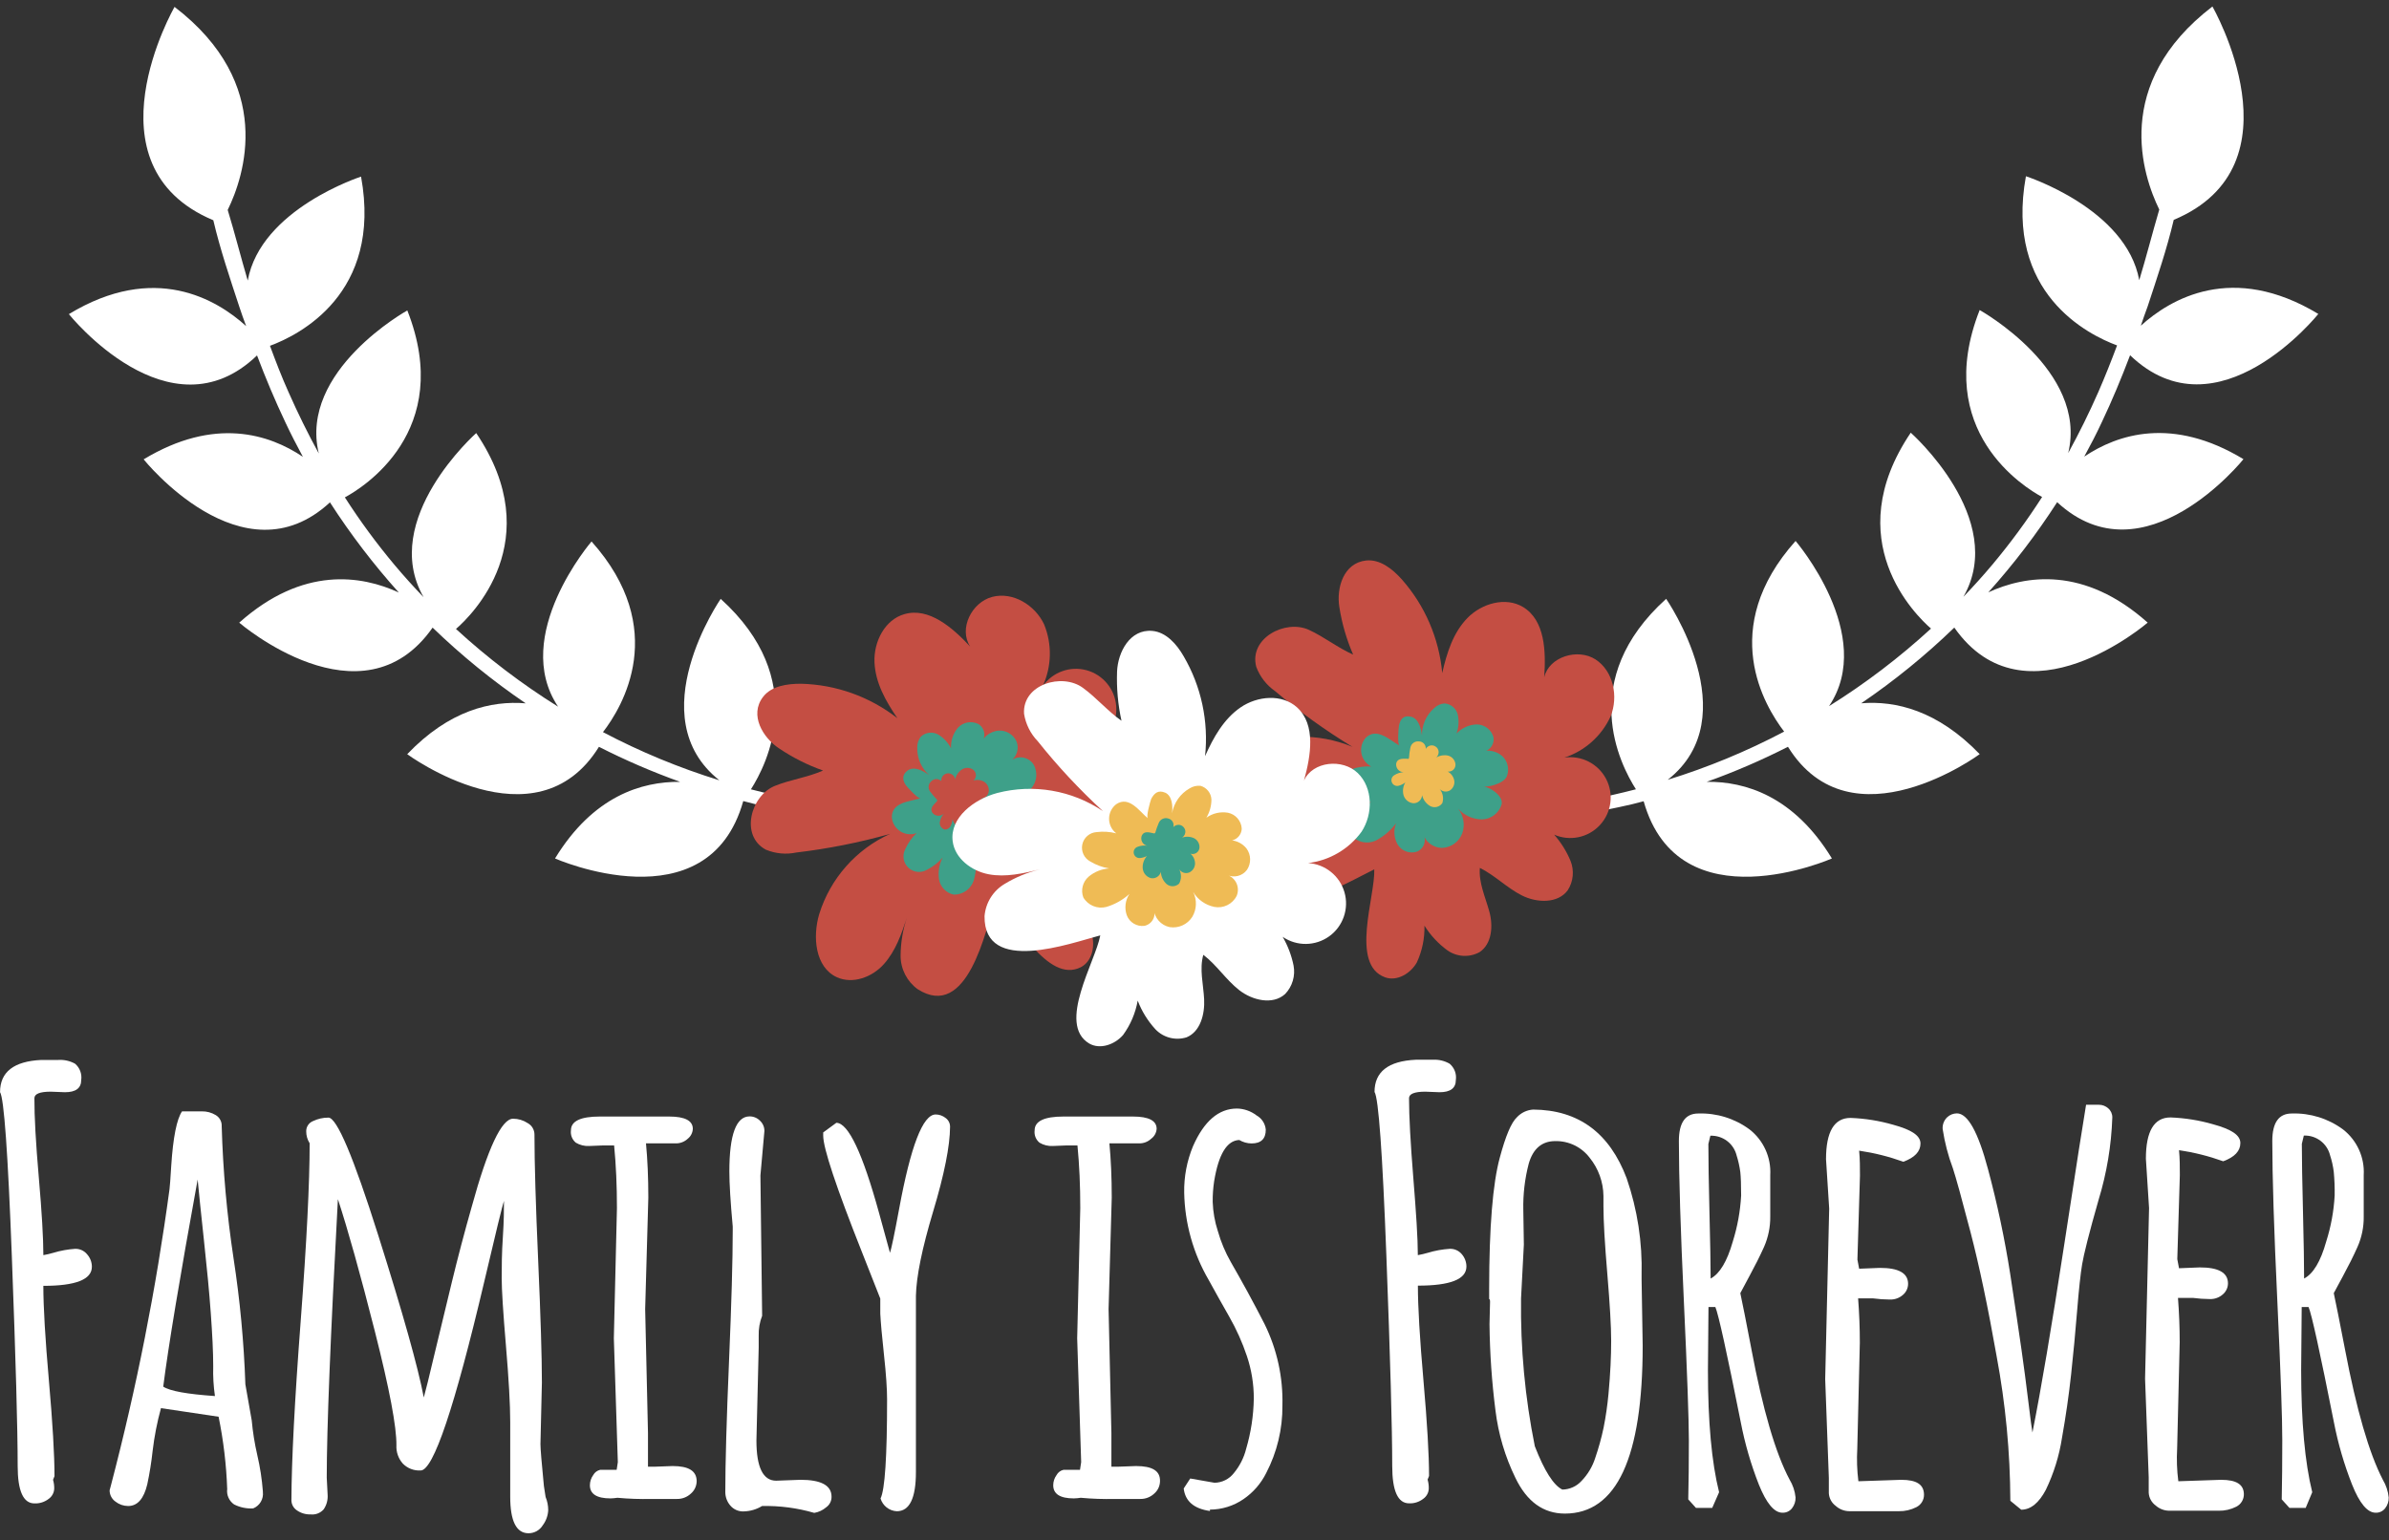 <svg height="129" viewBox="0 0 200 129" width="200" xmlns="http://www.w3.org/2000/svg"><rect x="0" y="0" width="200" height="129" fill="#333333" stroke="none"/><g fill="none"><g fill="#fff"><path d="m6.305 104.576c-.624.041-1.241.153-1.839.334-.275.08-.554.145-.836.196 0-1.406-.127-3.57-.38-6.49-.254-2.92-.377-5.137-.369-6.651 0-.363.455-.548 1.366-.548l1.193.046c.905 0 1.36-.34 1.36-1.026.072-.511-.122-1.024-.513-1.36-.427-.238-.913-.348-1.401-.317-.576 0-1.072 0-1.424 0-2.305.108-3.458 1.007-3.458 2.697.33.507.659 5.08.986 13.718.327 8.638.49 14.501.49 17.591 0 2.086.469 3.13 1.406 3.13.433.018.858-.119 1.199-.386.273-.198.441-.51.455-.847.005-.251-.028-.502-.098-.744l.121-.305c0-1.787-.156-4.448-.467-7.983-.311-3.535-.467-6.186-.467-7.954 2.709 0 4.063-.53 4.063-1.602-.001-.383-.142-.752-.398-1.037-.241-.299-.607-.469-.991-.461z"/><path d="m21.072 118.934-.53-3.009c-.121-3.536-.452-7.062-.991-10.559-.555-3.663-.886-7.357-.991-11.061.018-.378-.175-.736-.501-.928-.347-.21-.747-.318-1.153-.312h-1.666c-.444.652-.749 2.173-.905 4.559-.063 1.084-.115 1.729-.144 1.96-1.127 8.353-2.763 16.63-4.899 24.784l-.115.432c-.001.376.182.729.49.945.303.238.676.367 1.061.369.778 0 1.314-.605 1.602-1.816.198-.931.348-1.872.45-2.818.143-1.203.376-2.394.697-3.562l4.824.72c.407 1.994.648 4.018.72 6.052-.064.504.158 1.002.576 1.291.494.25 1.044.365 1.597.334.554-.223.887-.791.813-1.383v-.052c-.078-1.021-.234-2.035-.467-3.032-.222-.96-.378-1.935-.467-2.916zm-7.406-2.818c.427-3.362 1.387-9.143 2.882-17.343.098 1.055.271 2.744.524 5.078s.45 4.38.576 6.138c.127 1.758.202 3.233.202 4.421-.024.834.024 1.67.144 2.496-2.334-.161-3.775-.421-4.329-.79z"/><path d="m45.533 124.432c-.192-1.96-.288-3.124-.288-3.493l.121-5.159c0-2.117-.104-5.518-.311-10.202-.207-4.684-.311-8.204-.311-10.559.004-.406-.218-.782-.576-.974-.361-.237-.784-.363-1.216-.363-.957 0-2.11 2.453-3.458 7.36-.607 2.133-1.164 4.246-1.671 6.34-.507 2.094-.991 4.102-1.452 6.023-.453 1.921-.751 3.128-.893 3.62-.476-2.521-1.75-7.057-3.821-13.608-2.071-6.551-3.458-9.827-4.161-9.827-.445-.003-.884.096-1.285.288-.349.136-.578.473-.576.847-.004.359.096.711.288 1.014 0 3.324-.252 8.307-.755 14.951-.503 6.644-.761 11.629-.772 14.957.007.331.175.639.45.824.336.238.741.359 1.153.346.412.047.821-.11 1.095-.421.244-.353.361-.777.334-1.205l-.075-1.458c0-4.042.311-11.814.934-23.314.841 2.567 1.873 6.257 3.095 11.072 1.222 4.815 1.823 7.996 1.804 9.545-.028.56.164 1.108.536 1.527.391.398.935.608 1.493.576 1.064 0 2.84-5.272 5.326-15.816.957-4.077 1.506-6.33 1.648-6.761 0 .669 0 1.677-.092 3.02-.092 1.343-.098 2.507-.098 3.458 0 .951.121 2.882.357 5.66.236 2.778.357 4.928.357 6.375v6.259c0 2.04.511 3.061 1.533 3.061.487.001.939-.253 1.193-.669.273-.365.431-.802.455-1.256.001-.382-.073-.76-.219-1.112z"/><path d="m56.305 122.767-1.412.052h-.646v-1.36-1.458l-.236-10.375.265-9.343c0-1.689-.069-3.199-.196-4.536h2.513c.364.001.715-.137.98-.386.258-.202.415-.508.427-.836 0-.68-.663-1.026-1.983-1.026h-5.804c-1.61 0-2.415.384-2.415 1.153-.051.393.103.785.409 1.037.337.201.726.298 1.118.277l1.153-.046h.934c.161 1.637.236 3.389.236 5.251l-.259 10.893.334 10.375-.098.646h-1.383c-.245.055-.455.213-.576.432-.182.249-.281.55-.282.859 0 .732.576 1.101 1.729 1.101.193-.006.385-.023.576-.052.945.087 1.893.12 2.841.098h2.15c.427.007.841-.152 1.153-.444.311-.264.49-.652.49-1.061-.012-.853-.686-1.251-2.017-1.251z"/><path d="m67.003 123.919-2.029.075c-1.095 0-1.648-1.124-1.648-3.366l.19-7.793v-.974c-.017-.573.081-1.143.288-1.677l-.144-11.752.334-3.723c.004-.326-.13-.637-.369-.859-.229-.234-.543-.365-.87-.363-1.13 0-1.695 1.537-1.695 4.611 0 1.022.094 2.559.282 4.611v.357c0 2.421-.104 6.071-.311 10.951s-.311 8.53-.311 10.951c.005.401.15.789.409 1.095.282.342.71.529 1.153.501.536-.014 1.059-.17 1.516-.45 1.477-.031 2.95.163 4.369.576.369-.061.714-.223.997-.467.284-.199.452-.524.45-.87.012-.957-.859-1.435-2.611-1.435z"/><path d="m79.153 93.614c-.235-.186-.525-.288-.824-.288-1.068 0-2.088 2.644-3.061 7.931-.384 2.075-.638 3.293-.761 3.654 0 0-.305-1.118-.911-3.32-1.383-5.03-2.576-7.552-3.579-7.568l-1.101.807v.271c0 1.049 1.084 4.305 3.251 9.769.957 2.436 1.466 3.727 1.527 3.873v1.262c.035.686.133 1.833.311 3.458.179 1.625.259 2.882.259 3.729 0 4.807-.183 7.57-.548 8.288.18.61.725 1.039 1.36 1.072 1.068 0 1.602-1.091 1.602-3.274v-14.761c.035-1.625.517-3.987 1.447-7.084.93-3.097 1.401-5.456 1.412-7.078.003-.297-.142-.575-.386-.744z"/><path d="m95.101 122.767-1.412.052h-.646v-1.36-1.458l-.236-10.375.265-9.343c0-1.689-.069-3.199-.196-4.536h2.513c.364.001.715-.137.98-.386.271-.195.441-.502.461-.836 0-.68-.663-1.026-1.983-1.026h-5.816c-1.606 0-2.411.384-2.415 1.153-.051.393.103.785.409 1.037.337.201.726.298 1.118.277l1.124-.046h.934c.161 1.637.236 3.389.236 5.251l-.259 10.893.334 10.375-.098.646h-1.383c-.246.054-.456.212-.576.432-.182.249-.281.55-.282.859 0 .732.576 1.101 1.729 1.101.193-.006.385-.023.576-.052.945.087 1.893.12 2.841.098h2.15c.427.007.841-.152 1.153-.444.311-.264.49-.652.49-1.061.017-.853-.651-1.251-2.012-1.251z"/><path d="m104.45 108.196c-.503-.918-.972-1.754-1.406-2.507-.467-.817-.833-1.688-1.089-2.594-.258-.79-.403-1.613-.432-2.444-.006-.579.035-1.157.121-1.729.369-2.259 1.066-3.418 2.104-3.458.311.185.665.284 1.026.288.795 0 1.193-.384 1.193-1.153-.044-.501-.333-.948-.772-1.193-.47-.362-1.044-.564-1.637-.576-1.533 0-2.755 1.049-3.683 3.153-.511 1.232-.762 2.557-.738 3.89.051 2.573.757 5.09 2.052 7.314.576 1.049 1.153 2.079 1.729 3.089.596 1.045 1.088 2.145 1.47 3.285.386 1.152.581 2.359.576 3.573-.024 1.419-.239 2.829-.64 4.19-.186.744-.537 1.437-1.026 2.029-.389.506-.988.805-1.625.813l-2.029-.357-.548.836c.127 1.068.859 1.696 2.196 1.885v-.115c1.002-.003 1.981-.309 2.807-.876.81-.554 1.464-1.306 1.902-2.184.91-1.747 1.378-3.69 1.36-5.66.061-2.367-.455-4.713-1.504-6.836-.438-.857-.907-1.744-1.406-2.663z"/><path d="m121.372 104.576c-.624.041-1.241.153-1.839.334-.275.08-.554.146-.836.196 0-1.406-.144-3.568-.38-6.49-.236-2.922-.357-5.135-.357-6.651 0-.363.455-.548 1.36-.548l1.193.046c.911 0 1.366-.34 1.366-1.026.073-.512-.123-1.026-.519-1.36-.426-.246-.915-.362-1.406-.334-.576 0-1.072 0-1.424 0-2.305.108-3.458 1.007-3.458 2.697.334.515.665 5.085.991 13.712.327 8.626.49 14.496.49 17.608 0 2.086.471 3.13 1.412 3.13.431.019.855-.118 1.193-.386.275-.196.443-.509.455-.847.007-.255-.027-.51-.098-.755l.121-.305c0-1.787-.156-4.448-.467-7.983-.311-3.535-.467-6.186-.467-7.954 2.709 0 4.063-.53 4.063-1.602-.001-.382-.141-.75-.392-1.037-.248-.294-.618-.458-1.003-.444z"/><path d="m137.429 106.801c.073-2.76-.348-5.51-1.245-8.121-1.437-3.819-4.048-5.741-7.833-5.764-.52.032-1.007.263-1.36.646-.469.434-.947 1.564-1.435 3.389-.588 2.167-.884 5.817-.888 10.951v.882c.052 0 .075.081.075.236l-.046 1.867c.026 2.421.193 4.838.501 7.239.239 1.959.804 3.864 1.671 5.637.957 1.987 2.334 2.982 4.133 2.986 4.346 0 6.519-4.69 6.519-14.069l-.092-5.545zm-2.772 9.937c-.088.946-.224 1.887-.409 2.818-.182.861-.417 1.71-.703 2.542-.231.722-.626 1.38-1.153 1.925-.411.448-.989.706-1.597.715-.738-.361-1.506-1.572-2.305-3.631-.821-4.071-1.207-8.217-1.153-12.369l.236-4.519-.046-2.882c-.029-1.314.124-2.625.455-3.896.363-1.256 1.107-1.885 2.219-1.885 1.129-.024 2.2.495 2.882 1.395.732.905 1.138 2.03 1.153 3.193v.859c0 1.239.11 3.13.323 5.66.213 2.53.323 4.409.323 5.637s-.063 2.703-.225 4.438z"/><path d="m146.622 112.968c-.442-2.305-.751-3.866-.928-4.68.046-.098.3-.576.761-1.424.461-.847.87-1.66 1.222-2.438.356-.808.535-1.682.524-2.565v-3.458c.084-1.48-.562-2.907-1.729-3.821-1.241-.919-2.757-1.39-4.3-1.337-1.084 0-1.62.772-1.62 2.305 0 2.947.138 7.406.415 13.378.277 5.971.417 9.869.421 11.695 0 1.821-.017 3.466-.052 4.934l.646.715h1.36l.576-1.314c-.622-2.486-.934-5.887-.934-10.202l.046-5.303h.576c.254.588.963 3.804 2.127 9.648.343 1.784.851 3.532 1.516 5.222.63 1.568 1.287 2.352 1.971 2.352.311.012.608-.125.801-.369.202-.258.308-.578.3-.905-.053-.531-.224-1.043-.501-1.499-1.176-2.209-2.242-5.854-3.199-10.934zm-3.412-5.896c0-1.153-.035-2.986-.098-5.51-.063-2.524-.092-4.455-.092-5.764l.167-.692c1.03-.041 1.948.647 2.196 1.648.144.455.248.922.311 1.395.046.427.069 1.084.069 1.971-.073 1.311-.309 2.609-.703 3.862-.473 1.652-1.089 2.68-1.85 3.084z"/><path d="m159.187 123.919-3.608.121c-.114-.912-.145-1.832-.092-2.749l.213-8.859c0-1.226-.048-2.461-.144-3.706h1.245c.47.062.944.095 1.418.098.4.013.79-.127 1.089-.392.272-.229.43-.566.432-.922 0-.895-.79-1.341-2.369-1.337l-1.729.069c-.098-.478-.144-.732-.144-.761l.213-7.026c0-.697 0-1.401-.069-2.098 1.261.185 2.501.496 3.7.928.957-.352 1.435-.859 1.435-1.527s-.755-1.153-2.271-1.568c-1.167-.338-2.371-.532-3.585-.576-1.368 0-2.052 1.153-2.052 3.458l.265 4.133-.334 14.282.305 8.265v1.291c.025.422.236.811.576 1.061.316.285.727.443 1.153.444h4.133c.506.009 1.007-.106 1.458-.334.407-.199.66-.619.646-1.072-.017-.841-.64-1.222-1.885-1.222z"/><path d="m175.718 92.513h-1.078c-.192 1.103-.809 5.053-1.85 11.85-1.041 6.797-1.921 11.996-2.64 15.597-.054-.284-.169-1.155-.346-2.611-.177-1.456-.369-2.911-.576-4.363-.207-1.445-.519-3.535-.934-6.271-.463-2.965-1.084-5.903-1.862-8.801-.83-3.12-1.698-4.68-2.605-4.68-.307.002-.602.121-.824.334-.262.256-.397.615-.369.98.171 1.126.458 2.231.859 3.297.254.768.744 2.544 1.47 5.326.726 2.782 1.454 6.24 2.184 10.375.751 4.001 1.137 8.062 1.153 12.133l.911.744c.795 0 1.487-.576 2.063-1.671.665-1.383 1.122-2.857 1.354-4.375.319-1.798.573-3.566.761-5.303.188-1.737.355-3.504.501-5.303.146-1.798.286-3.101.421-3.908.133-.801.576-2.594 1.372-5.372.687-2.245 1.074-4.57 1.153-6.916.005-.294-.122-.576-.346-.767-.212-.19-.487-.295-.772-.294z"/><path d="m185.965 123.919-3.602.121c-.118-.911-.151-1.832-.098-2.749l.213-8.899c0-1.226-.048-2.461-.144-3.706h1.245c.472.062.948.095 1.424.098.398.013.786-.127 1.084-.392.272-.229.43-.566.432-.922 0-.895-.79-1.341-2.369-1.337l-1.729.069c-.098-.478-.144-.732-.144-.761l.213-7.026c0-.697 0-1.401-.069-2.098 1.261.185 2.501.496 3.7.928.957-.352 1.435-.859 1.435-1.527 0-.669-.755-1.153-2.271-1.568-1.165-.338-2.367-.531-3.579-.576-1.372 0-2.058 1.153-2.058 3.458l.265 4.133-.334 14.282.305 8.265v1.291c.025.422.236.811.576 1.061.316.285.727.443 1.153.444h4.133c.506.009 1.007-.106 1.458-.334.407-.199.66-.619.646-1.072-.017-.801-.64-1.182-1.885-1.182z"/><path d="m199.487 123.919c-1.153-2.225-2.211-5.875-3.176-10.951-.446-2.305-.757-3.866-.934-4.68l.767-1.424c.461-.853.87-1.66 1.216-2.438.359-.807.538-1.682.524-2.565v-3.458c.085-1.48-.561-2.908-1.729-3.821-1.242-.918-2.757-1.389-4.3-1.337-1.084 0-1.625.768-1.625 2.305 0 2.947.14 7.406.421 13.378.28 5.971.419 9.869.415 11.695 0 1.821-.015 3.466-.046 4.934l.646.715h1.36l.548-1.314c-.615-2.486-.924-5.887-.928-10.202l.046-5.303h.576c.254.588.961 3.804 2.121 9.648.345 1.784.855 3.532 1.522 5.222.626 1.568 1.283 2.352 1.971 2.352.309.013.606-.125.795-.369.204-.257.31-.577.3-.905-.052-.524-.219-1.03-.49-1.481zm-6.594-16.859c0-1.153-.029-2.986-.092-5.51-.063-2.524-.098-4.455-.098-5.764l.167-.692c1.03-.041 1.948.647 2.196 1.648.149.454.254.921.311 1.395.061.655.086 1.313.075 1.971-.072 1.312-.311 2.61-.709 3.862-.465 1.66-1.082 2.692-1.85 3.095z"/><path d="m153.36 71.885c-3.187-5.222-7.256-6.455-10.478-6.415 2.327-.832 4.599-1.812 6.801-2.934 5.297 8.548 16.052.617 16.052.617-3.516-3.654-7.032-4.496-9.919-4.259 2.774-1.887 5.381-4.008 7.793-6.34 5.914 8.444 16.19-.415 16.19-.415-5.337-4.761-10.248-3.96-13.343-2.536 2.119-2.359 4.046-4.884 5.764-7.55 7.303 6.761 15.597-3.602 15.597-3.602-5.942-3.597-10.53-2.098-13.331-.213.513-.939 1.009-1.89 1.47-2.882.87-1.833 1.648-3.706 2.369-5.608 7.343 7.061 15.758-3.458 15.758-3.458-7.193-4.346-12.392-1.251-14.859.986.19-.576.38-1.089.576-1.631.772-2.352 1.602-4.778 2.179-7.233 10.888-4.559 3.239-17.867 3.239-17.867-8.45 6.473-5.827 14.19-4.45 17.003-.576 1.96-1.084 3.965-1.677 5.914-1.089-6-9.487-8.703-9.487-8.703-1.787 9.827 5.239 13.285 7.631 14.167-.49 1.308-1.003 2.605-1.562 3.885-.768 1.748-1.612 3.458-2.53 5.13 1.677-6.916-7.412-11.977-7.412-11.977-3.988 10.138 3.793 14.882 5.228 15.654-1.266 1.973-2.656 3.863-4.161 5.66-.778.928-1.591 1.827-2.427 2.697 3.741-6.524-4.409-13.741-4.409-13.741-6.069 8.997.427 15.303 1.695 16.403-2.639 2.424-5.496 4.599-8.536 6.496 3.983-5.925-2.801-13.833-2.801-13.833-6.542 7.331-2.588 13.833-.957 15.965-3.117 1.644-6.38 2.995-9.746 4.035 6.715-5.268-.133-15.153-.133-15.153-7.493 6.767-3.862 13.867-2.53 15.948-2.652.691-5.348 1.203-8.069 1.533-3.387.314-6.789.452-10.19.415-.248 0-.329.415-.063.455 5.879.882 12.254.184 18.006-1.153.323-.075.64-.167.963-.248 2.951 10.455 15.764 4.79 15.764 4.79z"/><path d="m81.13 68.046c-3.404.038-6.807-.101-10.196-.415-2.721-.33-5.417-.842-8.069-1.533 1.331-2.081 4.945-9.182-2.53-15.948 0 0-6.824 9.879-.11 15.193-3.367-1.04-6.63-2.391-9.746-4.035 1.631-2.11 5.585-8.646-.957-15.965 0 0-6.784 7.885-2.801 13.833-3.044-1.9-5.906-4.078-8.548-6.507 1.274-1.101 7.764-7.406 1.695-16.403 0 0-8.144 7.216-4.409 13.741-.836-.87-1.648-1.769-2.427-2.697-1.506-1.797-2.896-3.687-4.161-5.66 1.435-.772 9.222-5.516 5.228-15.654 0 0-9.089 5.043-7.412 11.977-.915-1.671-1.758-3.381-2.53-5.13-.576-1.28-1.072-2.576-1.556-3.885 2.386-.882 9.418-4.34 7.625-14.167 0 0-8.398 2.703-9.487 8.703-.576-1.948-1.078-3.954-1.677-5.914 1.378-2.813 3.994-10.53-4.45-17.003 0 0-7.648 13.291 3.245 17.867.576 2.455 1.401 4.882 2.173 7.233.179.542.369 1.084.576 1.631-2.484-2.254-7.683-5.349-14.841-1.003 0 0 8.409 10.524 15.752 3.458.72 1.902 1.504 3.775 2.375 5.608.455.974.951 1.925 1.464 2.882-2.801-1.885-7.383-3.383-13.331.213 0 0 8.294 10.375 15.597 3.602 1.717 2.666 3.645 5.191 5.764 7.55-3.107-1.435-8.023-2.236-13.36 2.524 0 0 10.277 8.859 16.19.415 2.412 2.332 5.019 4.453 7.793 6.34-2.882-.236-6.398.576-9.919 4.259 0 0 10.755 7.931 16.052-.617 2.202 1.121 4.474 2.101 6.801 2.934-3.222-.04-7.291 1.193-10.478 6.415 0 0 12.818 5.666 15.758-4.807.323.081.64.173.963.248 5.764 1.36 12.104 2.058 18.006 1.153.265-.023.19-.432-.058-.438z"/></g><path d="m90.49 80.991c.939-.49 1.216-1.775.899-2.79-.398-.986-1.02-1.866-1.816-2.571.933.182 1.892.182 2.824 0 .952-.195 1.707-.919 1.942-1.862.207-1.228-.841-2.305-1.937-2.922-1.095-.617-2.357-.98-3.199-1.908 1.308-.496 2.767-.513 4.086-.991s2.565-1.729 2.305-3.101c-.217-.851-.834-1.543-1.654-1.856-.81-.298-1.662-.466-2.524-.496 1.32-.571 2.134-1.913 2.031-3.347-.103-1.434-1.101-2.646-2.488-3.023-1.388-.377-2.861.165-3.675 1.35.762-1.636.808-3.516.127-5.187-.755-1.614-2.611-2.755-4.34-2.305-1.729.45-2.836 2.686-1.844 4.167-1.476-1.585-3.458-3.32-5.516-2.72-1.637.467-2.576 2.305-2.501 4.035.075 1.729.951 3.262 1.914 4.674-2.311-1.801-5.14-2.812-8.069-2.882-1.153 0-2.478.179-3.182 1.112-1.153 1.516 0 3.412 1.337 4.294 1.147.776 2.389 1.401 3.695 1.862-1.291.576-2.72.755-4.035 1.285-2.017.818-2.939 4.173-.755 5.343.81.336 1.702.418 2.559.236 2.648-.313 5.267-.834 7.833-1.556-2.836 1.289-4.989 3.725-5.919 6.697-.576 1.919-.352 4.461 1.47 5.303 1.331.605 2.963 0 3.942-1.101.98-1.101 1.47-2.513 1.925-3.902-.345 1.036-.523 2.119-.53 3.21.002 1.107.533 2.146 1.429 2.795 4.167 2.657 5.712-4.934 6.473-7.389 1.66 1.493 4.386 6.974 7.193 5.545z" fill="#c44e43"/><path d="m75.988 64.519c.542-.375 1.268 0 1.804.398-.666-.592-1.034-1.45-1.003-2.34-.006-.322.1-.635.3-.888.397-.373.991-.443 1.464-.173.455.278.824.677 1.066 1.153-.039-.629.167-1.249.576-1.729.443-.478 1.151-.601 1.729-.3.266.17.44.451.475.764.035.313-.074.626-.296.85.263-.592.82-1.001 1.464-1.072.651-.051 1.263.311 1.533.905.247.607.023 1.304-.53 1.654.281-.245.653-.359 1.022-.312.37.046.702.248.914.555.4.659.315 1.503-.207 2.069-.519.549-1.245.854-2 .841.734.067 1.385.501 1.729 1.153.329.674.225 1.479-.265 2.046-.513.553-1.335.69-2 .334.305.062.568.253.72.524s.18.595.075.888c-.265.585-.896.914-1.527.795-.622-.147-1.141-.572-1.406-1.153.138.739.105 1.501-.098 2.225-.23.732-.916 1.225-1.683 1.21-.635-.133-1.124-.64-1.233-1.28-.093-.628.016-1.27.311-1.833-.367.428-.816.779-1.32 1.032-.502.297-1.14.225-1.562-.178-.422-.402-.526-1.036-.253-1.552.225-.506.548-.962.951-1.343-.449.167-.95.116-1.356-.138-.406-.254-.672-.682-.719-1.159-.04-1.291 1.481-1.337 2.403-1.62-.213.063-1.101-.911-1.233-1.095-.294-.438-.329-.876.156-1.233z" fill="#3ea089"/><path d="m77.862 66.282c-.196-.272-.148-.65.11-.865.109-.115.26-.179.418-.179s.309.065.418.179c-.043-.318.18-.611.499-.654.318-.043.611.18.654.499.078-.341.284-.638.576-.83.294-.189.675-.173.951.04.134.109.212.273.212.447 0 .173-.078.337-.212.447.307-.101.642-.061.916.11.271.178.415.497.369.818-.049.334-.337.58-.674.576.409.098.882.254 1.014.651.083.393-.139.786-.519.916-.375.108-.777.063-1.118-.127.27.277.27.72 0 .997-.289.25-.699.305-1.043.138-.336-.176-.586-.482-.692-.847-.016.201-.07.397-.161.576-.092.185-.283.3-.49.294-.268-.077-.442-.334-.415-.611.047-.271.166-.524.346-.732-.134.136-.322.205-.512.187-.19-.018-.362-.12-.468-.279-.213-.369.133-.651.363-.899.034-.027.054-.067.058-.11-.006-.032-.02-.061-.04-.086-.201-.206-.388-.425-.559-.657z" fill="#c44e43"/><path d="m115.96 81.844c1.003.352 2.127-.323 2.651-1.245.448-.965.666-2.02.64-3.084.503.807 1.157 1.509 1.925 2.069.794.557 1.835.615 2.686.15 1.043-.692 1.153-2.202.818-3.412-.334-1.21-.893-2.398-.79-3.643 1.256.617 2.259 1.671 3.516 2.305 1.256.634 3.009.697 3.839-.432.475-.737.561-1.66.231-2.473-.333-.798-.795-1.535-1.366-2.184 1.317.573 2.852.251 3.829-.802s1.182-2.608.513-3.878c-.67-1.271-2.068-1.98-3.489-1.77 1.717-.562 3.121-1.816 3.873-3.458.669-1.654.231-3.793-1.256-4.761-1.487-.968-3.902-.236-4.305 1.493.15-2.161.081-4.772-1.775-5.89-1.464-.876-3.458-.3-4.651.922-1.193 1.222-1.729 2.922-2.11 4.611-.265-2.914-1.454-5.666-3.395-7.856-.778-.87-1.821-1.695-2.986-1.568-1.885.207-2.496 2.305-2.231 3.908.215 1.367.602 2.701 1.153 3.971-1.297-.576-2.409-1.476-3.695-2.069-1.971-.911-5.049.697-4.415 3.095.305.821.854 1.529 1.573 2.029 2.034 1.723 4.2 3.284 6.478 4.669-2.887-1.204-6.151-1.116-8.968.242-1.798.888-3.499 2.795-2.882 4.697.461 1.383 2.035 2.144 3.499 2.127 1.464-.017 2.836-.64 4.161-1.251-.993.452-1.907 1.059-2.709 1.798-.809.755-1.208 1.852-1.072 2.951.911 4.865 7.493.813 9.798-.305.098 2.236-2.052 7.977.911 9.043z" fill="#c44e43"/><path d="m118.104 60.012c.646.138.853.934.939 1.585-.016-.883.359-1.727 1.026-2.305.232-.223.533-.359.853-.386.546.033 1.004.423 1.124.957.108.521.07 1.061-.11 1.562.441-.465 1.048-.739 1.689-.761.654-0 1.227.436 1.401 1.066.056.311-.032.63-.237.869-.206.239-.508.373-.823.365.614-.213 1.294-.084 1.787.34.478.439.632 1.129.386 1.729-.259.576-1.608.98-2.213.79.749 0 1.948.801 1.787 1.533-.218.736-.887 1.246-1.654 1.262-.757-.006-1.476-.331-1.983-.893.461.588.587 1.372.334 2.075-.271.698-.929 1.171-1.677 1.205-.753-.004-1.413-.507-1.614-1.233.165.262.207.584.115.88-.092.296-.309.537-.593.659-.61.208-1.283-.03-1.625-.576-.321-.546-.372-1.21-.138-1.798-.447.603-1.025 1.097-1.689 1.447-.695.334-1.528.167-2.04-.409-.336-.553-.297-1.256.098-1.769.395-.498.938-.857 1.55-1.026-.563.025-1.126-.063-1.654-.259-.54-.202-.911-.704-.945-1.28.06-.564.439-1.044.974-1.233.524-.18 1.078-.255 1.631-.219-.43-.213-.736-.615-.828-1.085s.039-.958.356-1.318c.922-.905 1.994.173 2.83.651-.19-.11-.086-1.424-.046-1.648.104-.565.38-.911.991-.772z" fill="#3ea089"/><path d="m118.075 62.599c.067-.33.375-.553.709-.513.162-.001.317.067.427.187s.164.28.149.442c.112-.201.332-.317.561-.294.229.023.423.18.492.399s.002.459-.172.61c.298-.173.649-.229.986-.156.339.088.588.378.622.726.012.173-.054.342-.181.46s-.299.174-.471.151c.285.153.486.426.548.744.055.322-.082.646-.352.83-.279.171-.64.123-.865-.115.267.332.349.776.219 1.182-.226.332-.667.439-1.02.248-.34-.199-.583-.528-.674-.911-.019.389-.348.691-.738.674-.381-.038-.702-.302-.813-.669-.098-.365-.044-.754.15-1.078-.159.127-.341.221-.536.277-.236.074-.49-.041-.589-.268-.099-.226-.012-.491.203-.614.232-.147.498-.233.772-.248-.191-.004-.371-.094-.488-.245-.117-.151-.16-.347-.117-.533.127-.403.576-.346.905-.346.039.015.082.015.121 0 .021-.026.033-.059.035-.092.019-.285.057-.568.115-.847z" fill="#efbb55"/><path d="m91.176 87.378c.911.536 2.144.098 2.841-.703.624-.854 1.044-1.84 1.228-2.882.34.888.844 1.703 1.487 2.403.67.7 1.68.96 2.605.669 1.153-.473 1.533-1.937 1.47-3.187-.063-1.251-.409-2.519-.069-3.723 1.118.853 1.896 2.086 2.997 2.951 1.101.865 2.818 1.28 3.856.329.605-.634.866-1.52.703-2.38-.171-.845-.479-1.657-.911-2.403 1.18.808 2.741.788 3.901-.05 1.159-.838 1.667-2.314 1.27-3.689-.398-1.374-1.616-2.351-3.043-2.44 1.79-.215 3.411-1.165 4.473-2.622.974-1.487.963-3.671-.311-4.911-1.274-1.239-3.775-.997-4.507.622.576-2.086 1.009-4.669-.576-6.121-1.262-1.153-3.331-.968-4.738 0s-2.277 2.524-2.968 4.081c.311-2.909-.317-5.842-1.793-8.369-.576-1.003-1.458-2.017-2.622-2.121-1.885-.167-2.882 1.793-2.951 3.395-.051 1.386.073 2.772.369 4.127-1.153-.801-2.081-1.919-3.222-2.749-1.729-1.285-5.089-.305-4.934 2.167.139.868.541 1.673 1.153 2.305 1.662 2.086 3.483 4.04 5.447 5.844-2.597-1.746-5.817-2.298-8.847-1.516-1.937.519-3.977 2.058-3.729 4.035.179 1.447 1.579 2.501 3.014 2.772 1.435.271 2.882-.075 4.329-.415-1.063.246-2.079.663-3.009 1.233-.956.574-1.576 1.574-1.666 2.686-.063 4.945 7.199 2.265 9.689 1.614-.403 2.207-3.637 7.418-.934 9.049z" fill="#fff"/><path d="m97.545 66.375c.576.265.651 1.089.576 1.729.153-.877.69-1.641 1.464-2.081.272-.174.595-.251.916-.219.523.145.894.61.916 1.153-.002.534-.147 1.057-.421 1.516.522-.372 1.171-.522 1.804-.415.636.128 1.108.666 1.153 1.314-.004.316-.151.613-.4.808-.249.195-.572.267-.88.195.642-.085 1.281.173 1.683.68.384.527.4 1.237.04 1.781-.388.529-1.098.706-1.689.421.356.109.648.364.805.702s.161.726.014 1.068c-.349.69-1.114 1.064-1.873.916-.74-.153-1.382-.608-1.769-1.256.337.666.309 1.458-.075 2.098-.402.631-1.139.966-1.879.853-.74-.149-1.29-.774-1.343-1.527.109.29.087.614-.062.886-.148.272-.408.467-.711.532-.638.085-1.252-.28-1.481-.882-.212-.597-.131-1.259.219-1.787-.558.504-1.221.877-1.942 1.089-.747.191-1.53-.136-1.919-.801-.226-.611-.052-1.299.438-1.729.486-.413 1.093-.657 1.729-.697-.556-.09-1.091-.286-1.573-.576-.521-.271-.798-.856-.678-1.43.121-.575.61-.999 1.196-1.036.551-.069 1.11-.034 1.648.104-.38-.291-.603-.743-.603-1.222 0-.479.223-.931.603-1.222 1.078-.715 1.919.576 2.646 1.187-.167-.144.196-1.412.277-1.625.254-.49.594-.772 1.17-.524z" fill="#efbb55"/><path d="m97.009 68.911c.128-.312.475-.472.795-.369.155.036.288.135.367.272.08.137.099.302.054.454.15-.172.387-.239.605-.171.218.068.375.258.401.484.026.227-.084.447-.28.563.325-.114.682-.1.997.04.315.151.501.483.467.83-.022.171-.12.323-.266.415-.146.092-.326.113-.489.058.245.208.386.514.386.836-.009.324-.204.614-.501.744-.309.118-.657-.001-.83-.282.203.376.203.829 0 1.205-.288.28-.741.298-1.049.04-.292-.261-.466-.629-.484-1.02-.096.376-.475.606-.853.519-.367-.11-.629-.432-.663-.813-.028-.377.099-.75.352-1.032-.18.092-.375.149-.576.167-.245.026-.47-.137-.523-.377-.053-.24.083-.482.316-.562.254-.1.531-.132.801-.092-.187-.041-.344-.165-.428-.337-.084-.172-.086-.372-.004-.545.202-.369.617-.231.951-.161.039.015.082.015.121 0 .026-.02.044-.049.052-.081.077-.267.172-.529.282-.784z" fill="#3ea089"/></g></svg>